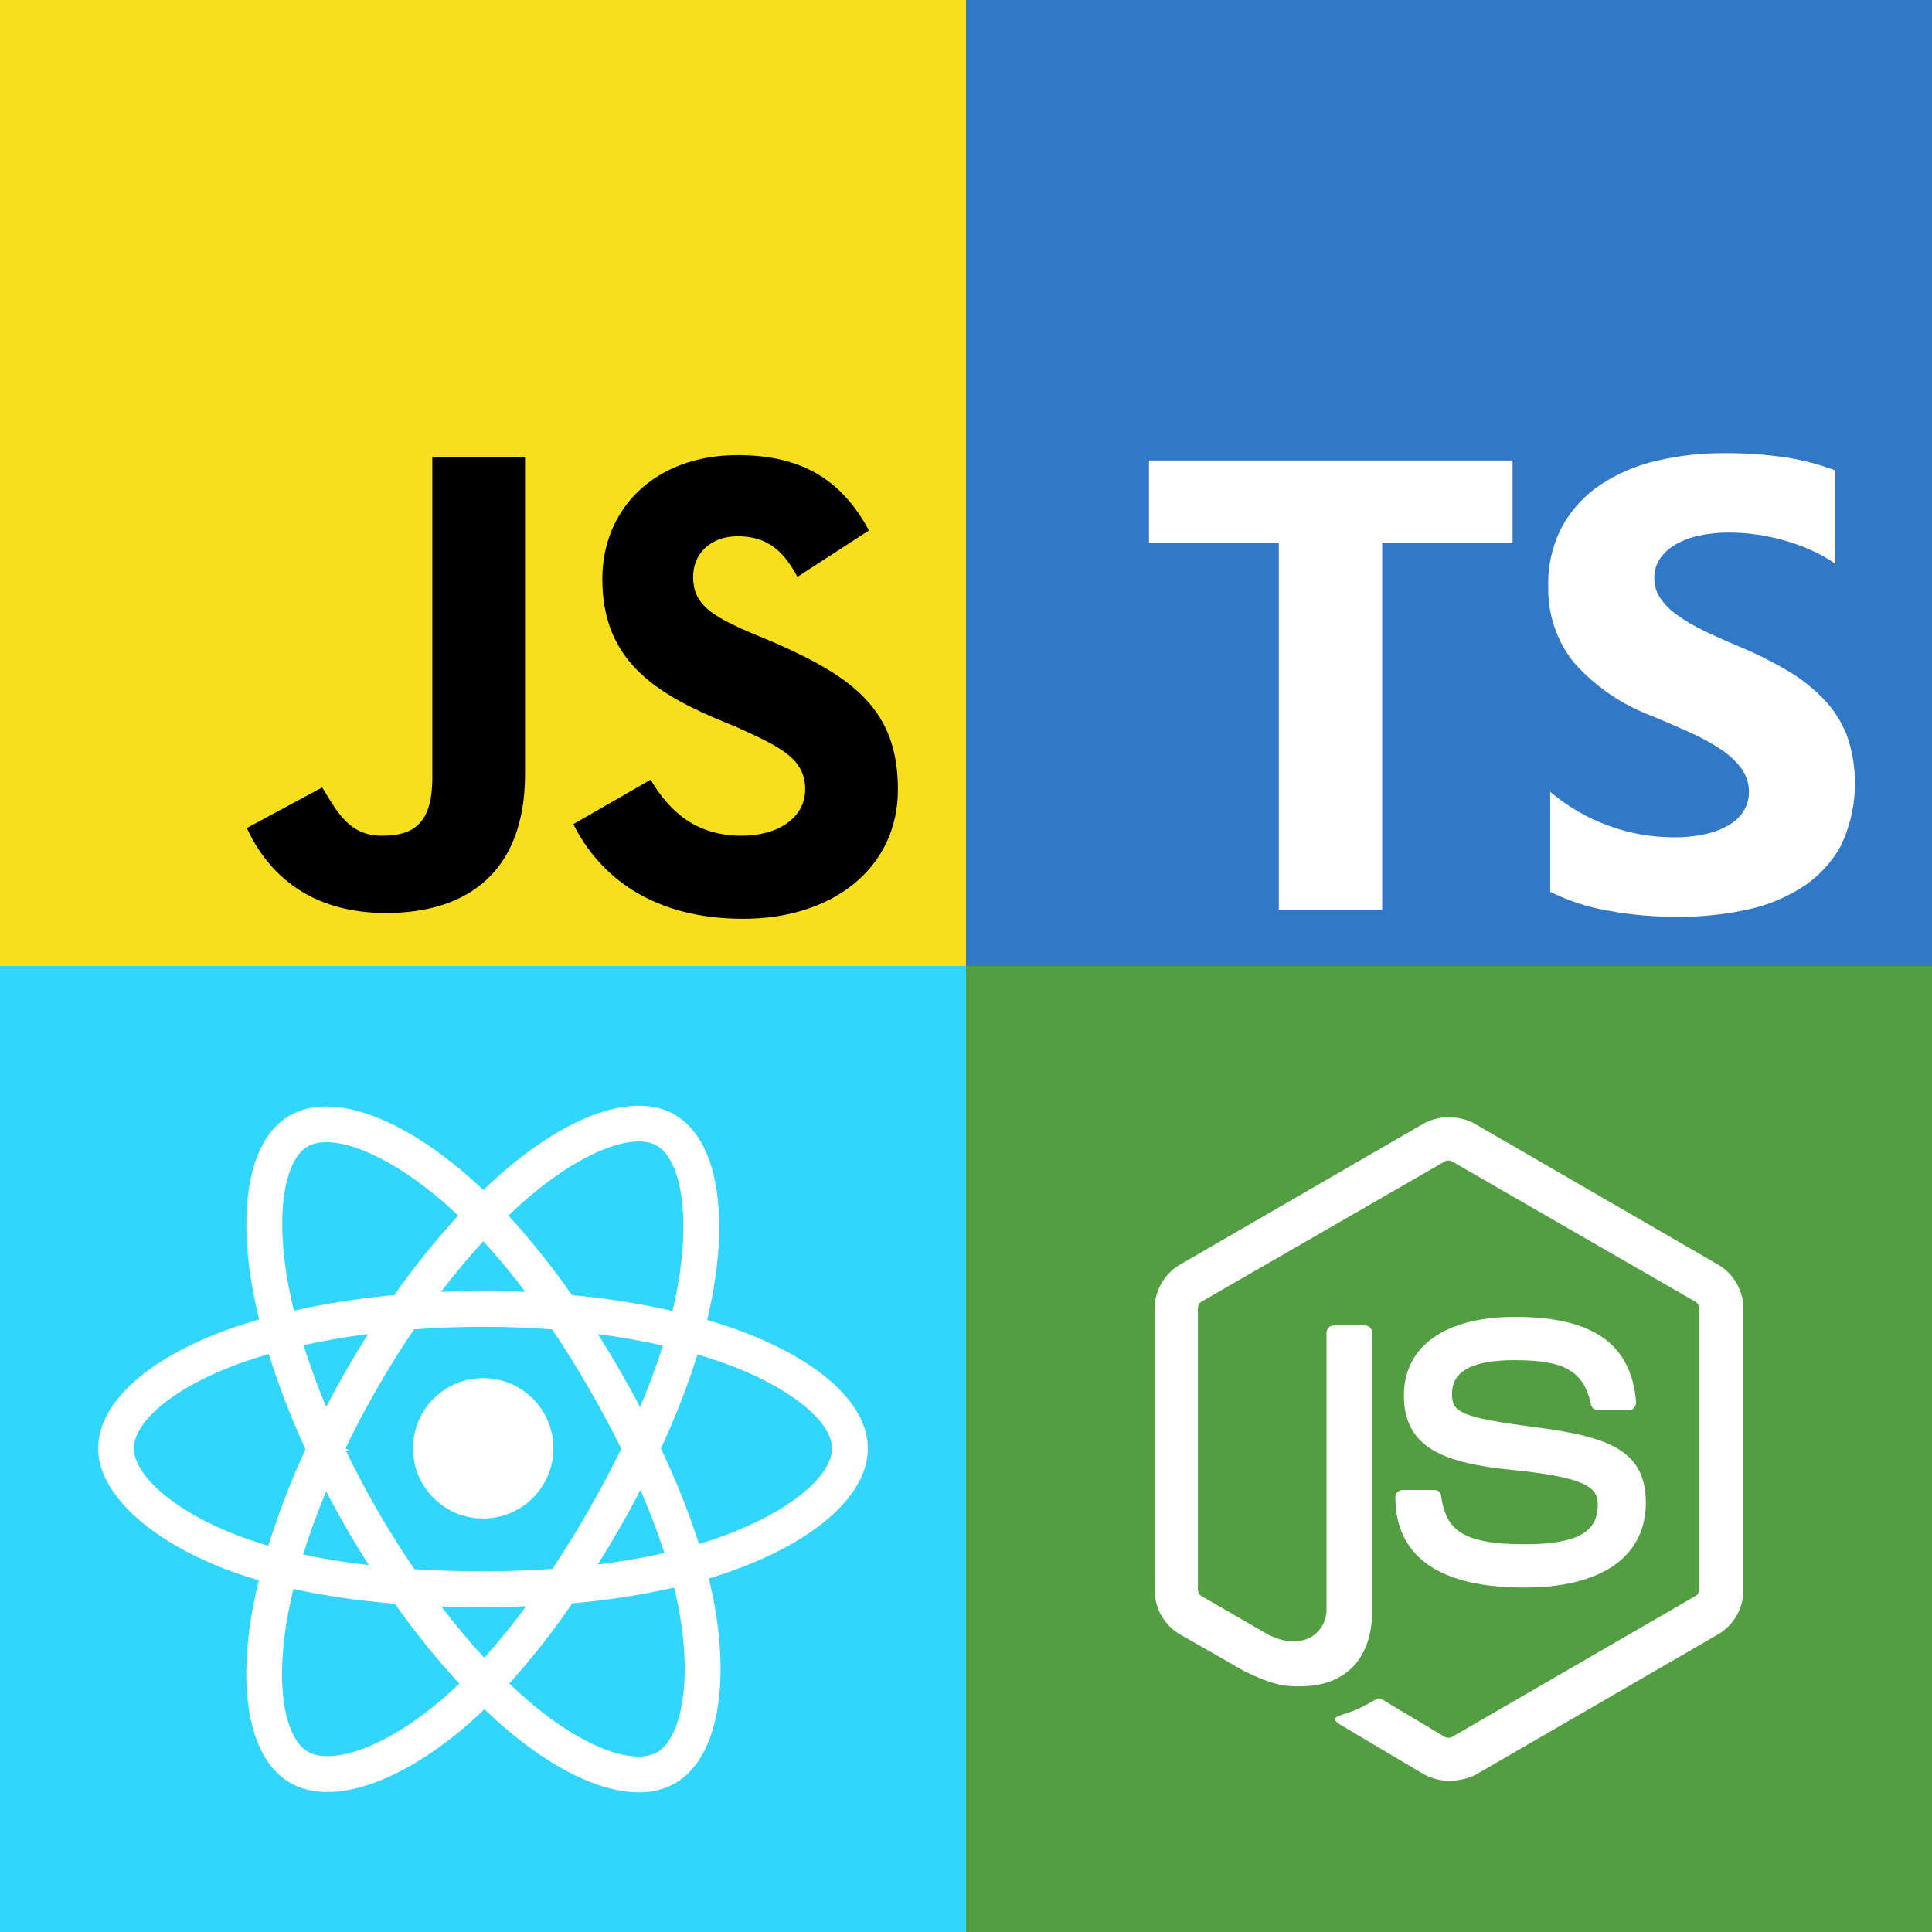 <?xml version="1.0" encoding="UTF-8"?>
<svg id="Capa_1" data-name="Capa 1" xmlns="http://www.w3.org/2000/svg" viewBox="0 0 1000 1000">
  <rect x="0" y="0" width="1000" height="1000" fill="#333333" stroke="none"/>
  <defs>
    <style>
      .cls-1, .cls-2, .cls-3 {
        fill: #fff;
      }

      .cls-2 {
        fill-rule: evenodd;
      }

      .cls-4 {
        fill: #539e43;
      }

      .cls-5 {
        fill: #32d6fc;
      }

      .cls-6 {
        fill: #3178c6;
      }

      .cls-7 {
        fill: #f7df1e;
      }

      .cls-3 {
        stroke: #fff;
        stroke-miterlimit: 6.25;
        stroke-width: 1.56px;
      }
    </style>
  </defs>
  <rect class="cls-5" y="500" width="500" height="500"/>
  <rect class="cls-7" width="500" height="500"/>
  <rect class="cls-4" x="500" y="500" width="500" height="500"/>
  <rect class="cls-6" x="500" width="500" height="500"/>
  <path d="M336.76,403.57c10,17,24,29,47,29,20,0,33-10,33-24,0-16-13-22-35-32l-12-5c-35-15-58-33-58-72,0-36,27-64,70-64,31,0,53,11,68,39l-37,24c-8-15-17-21-31-21s-23,9-23,21c0,14,9,20,30,29l12,5c41,18,64,35,64,76s-34,67-80,67-74-21-88-49l40-23Zm-170,4c8,13,14,25,31,25,16,0,26-6,26-30V236.57h48v164c0,50-29,72-72,72-39,0-61-20-72-44l39-21Z"/>
  <path class="cls-2" d="M802.39,409.86v51.77c9.41,4.64,19.43,7.91,29.76,9.7,11.94,2.2,24.07,3.29,36.21,3.24,11.84,.06,23.65-1.14,35.23-3.56,10.4-2.1,20.33-6.11,29.28-11.81,8.31-5.36,15.15-12.7,19.93-21.36,8.55-17.93,9.68-38.51,3.14-57.27-2.76-7.01-6.87-13.42-12.1-18.85-5.61-5.77-11.99-10.75-18.95-14.8-8.01-4.69-16.34-8.83-24.92-12.39-6.75-2.8-12.82-5.52-18.22-8.17-4.8-2.3-9.39-5-13.72-8.08-3.39-2.38-6.34-5.34-8.71-8.74-2.04-3.09-3.11-6.72-3.05-10.43-.05-3.41,.9-6.76,2.73-9.63,1.99-3.01,4.64-5.53,7.74-7.36,3.8-2.24,7.94-3.85,12.25-4.78,5.29-1.18,10.71-1.74,16.13-1.69,4.56,.02,9.12,.34,13.63,.98,4.88,.66,9.7,1.66,14.44,2.99,4.82,1.34,9.54,3.03,14.11,5.06,4.43,1.98,8.68,4.36,12.67,7.12v-48.31c-8.32-3.15-16.94-5.41-25.73-6.75-10.62-1.54-21.33-2.27-32.06-2.18-11.72-.06-23.42,1.27-34.83,3.97-10.31,2.36-20.12,6.55-28.95,12.37-8.21,5.47-14.98,12.82-19.76,21.45-5.06,9.58-7.57,20.3-7.27,31.13-.37,14.32,4.34,28.31,13.31,39.48,11,12.39,24.88,21.88,40.41,27.66,7.09,2.92,13.7,5.79,19.83,8.59,5.53,2.46,10.85,5.38,15.89,8.72,4.07,2.65,7.65,5.99,10.56,9.87,2.57,3.52,3.93,7.78,3.88,12.13,.02,3.26-.81,6.48-2.43,9.31-1.79,3.05-4.32,5.61-7.34,7.44-3.78,2.31-7.92,3.97-12.25,4.93-5.64,1.26-11.4,1.85-17.18,1.77-11.33-.02-22.58-2.02-33.22-5.91-11.12-4.01-21.44-9.99-30.46-17.63Zm-86.97-128.88h67.49v-42.64h-188.19v42.64h67.19v189.89h53.51v-189.89Z"/>
  <path class="cls-1" d="M750,921.72c-4.73,0-9.15-1.26-13.25-3.47l-41.96-24.93c-6.31-3.47-3.16-4.73-1.26-5.36,8.52-2.84,10.1-3.47,18.93-8.52,.95-.63,2.21-.32,3.16,.32l32.18,19.25c1.26,.63,2.84,.63,3.79,0l125.89-72.88c1.26-.63,1.89-1.89,1.89-3.47v-145.45c0-1.58-.63-2.84-1.89-3.47l-125.89-72.57c-1.26-.63-2.84-.63-3.79,0l-125.89,72.57c-1.26,.63-1.89,2.21-1.89,3.47v145.45c0,1.26,.63,2.84,1.89,3.47l34.39,19.88c18.62,9.47,30.29-1.58,30.29-12.62v-143.56c0-1.89,1.58-3.79,3.79-3.79h16.09c1.89,0,3.79,1.58,3.79,3.79v143.56c0,24.93-13.57,39.44-37.23,39.44-7.26,0-12.94,0-29.03-7.89l-33.13-18.93c-8.2-4.73-13.25-13.57-13.25-23.03v-145.45c0-9.47,5.05-18.3,13.25-23.03l125.89-72.88c7.89-4.42,18.62-4.42,26.5,0l125.89,72.88c8.2,4.73,13.25,13.57,13.25,23.03v145.45c0,9.47-5.05,18.3-13.25,23.03l-125.89,72.88c-4.1,1.89-8.83,2.84-13.25,2.84Zm38.81-100.02c-55.21,0-66.57-25.24-66.57-46.7,0-1.89,1.58-3.79,3.79-3.79h16.41c1.89,0,3.47,1.26,3.47,3.16,2.52,16.72,9.78,24.93,43.22,24.93,26.5,0,37.86-5.99,37.86-20.19,0-8.2-3.16-14.2-44.49-18.3-34.39-3.47-55.85-11.04-55.85-38.49,0-25.56,21.45-40.7,57.42-40.7,40.39,0,60.26,13.88,62.79,44.17,0,.95-.32,1.89-.95,2.84-.63,.63-1.58,1.26-2.52,1.26h-16.41c-1.58,0-3.16-1.26-3.47-2.84-3.79-17.35-13.57-23.03-39.44-23.03-29.03,0-32.5,10.1-32.5,17.67,0,9.15,4.1,11.99,43.22,17.04,38.81,5.05,57.11,12.3,57.11,39.44-.32,27.76-23.03,43.54-63.1,43.54h0Z"/>
  <g id="SVGRepo_iconCarrier" data-name="SVGRepo iconCarrier">
    <path class="cls-3" d="M377.85,687.77h0c-4.23-1.44-8.48-2.79-12.77-4.03,.71-2.89,1.37-5.8,1.97-8.73,9.67-47.04,3.35-84.94-18.24-97.41-20.67-11.97-54.56,.5-88.76,30.33-3.36,2.94-6.66,5.97-9.88,9.09-2.15-2.07-4.35-4.1-6.61-6.08-35.84-31.89-71.76-45.33-93.32-32.81-20.67,12-26.81,47.62-18.1,92.2,.87,4.41,1.85,8.8,2.93,13.17-5.08,1.45-9.99,2.99-14.69,4.63-41.96,14.67-68.8,37.68-68.8,61.54s28.8,49.37,72.56,64.36c3.55,1.21,7.13,2.33,10.75,3.36-1.17,4.68-2.21,9.41-3.12,14.19-8.27,43.82-1.82,78.6,18.81,90.52,21.3,12.31,57.04-.34,91.88-30.84,2.76-2.41,5.51-4.96,8.27-7.65,3.48,3.37,7.07,6.64,10.75,9.8,33.73,29.08,67.04,40.83,87.63,28.88,21.29-12.35,28.21-49.72,19.22-95.18-.69-3.47-1.48-7.02-2.38-10.63,2.51-.74,4.97-1.51,7.38-2.31,45.47-15.1,75.09-39.53,75.09-64.48-.02-23.97-27.71-47.13-70.57-61.92Zm-106.65-67.03c29.29-25.55,56.67-35.64,69.15-28.43h0c13.29,7.68,18.45,38.65,10.1,79.27-.55,2.65-1.15,5.28-1.79,7.91-17.48-3.98-35.21-6.78-53.06-8.4-10.22-14.72-21.43-28.74-33.54-41.96,2.97-2.88,6-5.67,9.11-8.39h.02Zm-102.45,149.31c3.59,6.94,7.34,13.8,11.25,20.58,3.98,6.91,8.14,13.72,12.46,20.43-12.28-1.34-24.49-3.3-36.57-5.89,3.51-11.34,7.82-23.12,12.86-35.11Zm0-39.95c-4.96-11.73-9.16-23.27-12.61-34.42,11.33-2.54,23.4-4.61,35.98-6.18-4.22,6.58-8.27,13.26-12.17,20.03s-7.64,13.63-11.23,20.57h.02Zm9.01,19.98c5.22-10.9,10.85-21.58,16.88-32.06h0c6.02-10.47,12.44-20.7,19.24-30.7,11.81-.89,23.91-1.36,36.14-1.36s24.4,.47,36.2,1.37c6.73,9.97,13.1,20.17,19.12,30.59s11.72,21.06,17.1,31.91c-5.31,10.93-11,21.67-17.06,32.19h0c-6.01,10.47-12.35,20.73-19.01,30.79-11.78,.83-23.97,1.28-36.38,1.28s-24.36-.39-35.93-1.14c-6.85-10.03-13.32-20.3-19.39-30.83-6.08-10.53-11.72-21.21-16.93-32.04h.02Zm142.29,40.43c4-6.93,7.83-13.96,11.51-21.07h0c5.04,11.43,9.49,23.1,13.33,34.99-12.22,2.75-24.58,4.86-37.03,6.32,4.2-6.66,8.26-13.41,12.19-20.24Zm11.34-60.41c-3.66-6.97-7.47-13.86-11.42-20.67h0c-3.86-6.71-7.88-13.34-12.06-19.89,12.66,1.6,24.8,3.74,36.19,6.34-3.66,11.61-7.9,23.03-12.71,34.22Zm-81.22-88.83h0c8.26,9.02,16.05,18.45,23.35,28.26-15.62-.74-31.26-.74-46.91,0,7.71-10.2,15.61-19.67,23.55-28.26Zm-91.41-48.46c13.28-7.7,42.63,3.31,73.58,30.81,1.98,1.76,3.97,3.6,5.95,5.51-12.17,13.21-23.46,27.22-33.78,41.92-17.81,1.61-35.5,4.37-52.96,8.27-1.01-4.06-1.92-8.14-2.73-12.25h0c-7.48-38.22-2.53-67.03,9.94-74.26Zm-19.35,208.21c-3.31-.94-6.57-1.96-9.8-3.07-19.35-6.61-35.33-15.24-46.3-24.64-9.82-8.42-14.8-16.83-14.8-23.64,0-14.48,21.54-32.94,57.47-45.47,4.51-1.57,9.07-3.01,13.66-4.31,5.34,17.15,11.8,33.93,19.35,50.22-7.64,16.52-14.18,33.53-19.58,50.91Zm91.87,77.44c-15.4,13.49-30.83,23.06-44.43,27.88h0c-12.22,4.32-21.95,4.45-27.83,1.05-12.52-7.23-17.72-35.17-10.62-72.63,.84-4.41,1.81-8.82,2.89-13.23,17.63,3.8,35.5,6.39,53.48,7.76,10.42,14.78,21.8,28.87,34.06,42.16-2.46,2.42-4.99,4.75-7.56,7.01Zm19.36-19.2c-8.04-8.69-16.05-18.3-23.88-28.64,7.6,.3,15.34,.45,23.21,.45s16.09-.17,23.97-.53c-7.28,9.96-15.06,19.55-23.31,28.72h0Zm102.94,23.64c-2.36,12.76-7.12,21.28-13,24.69-12.51,7.26-39.25-2.17-68.09-27.05-3.31-2.84-6.61-5.89-9.98-9.09,12.02-13.35,23.13-27.49,33.26-42.33,18.08-1.53,36.04-4.31,53.74-8.31,.81,3.27,1.53,6.48,2.15,9.62h0c3.98,20.09,4.55,38.26,1.92,52.47Zm14.38-84.85h0c-2.17,.72-4.4,1.41-6.66,2.09-5.55-17.23-12.26-34.06-20.1-50.38,7.54-16.1,13.99-32.69,19.31-49.65,4.06,1.18,8,2.42,11.8,3.74,36.72,12.67,59.13,31.42,59.13,45.82,0,15.38-24.2,35.33-63.47,48.38Z"/>
    <path class="cls-3" d="M249.99,785.18c19.63,.06,35.6-15.8,35.66-35.43,.06-19.63-15.8-35.6-35.43-35.66-19.63-.06-35.6,15.8-35.66,35.43,0,.04,0,.08,0,.12-.04,19.59,15.81,35.51,35.4,35.55,.01,0,.02,0,.03,0Z"/>
  </g>
</svg>